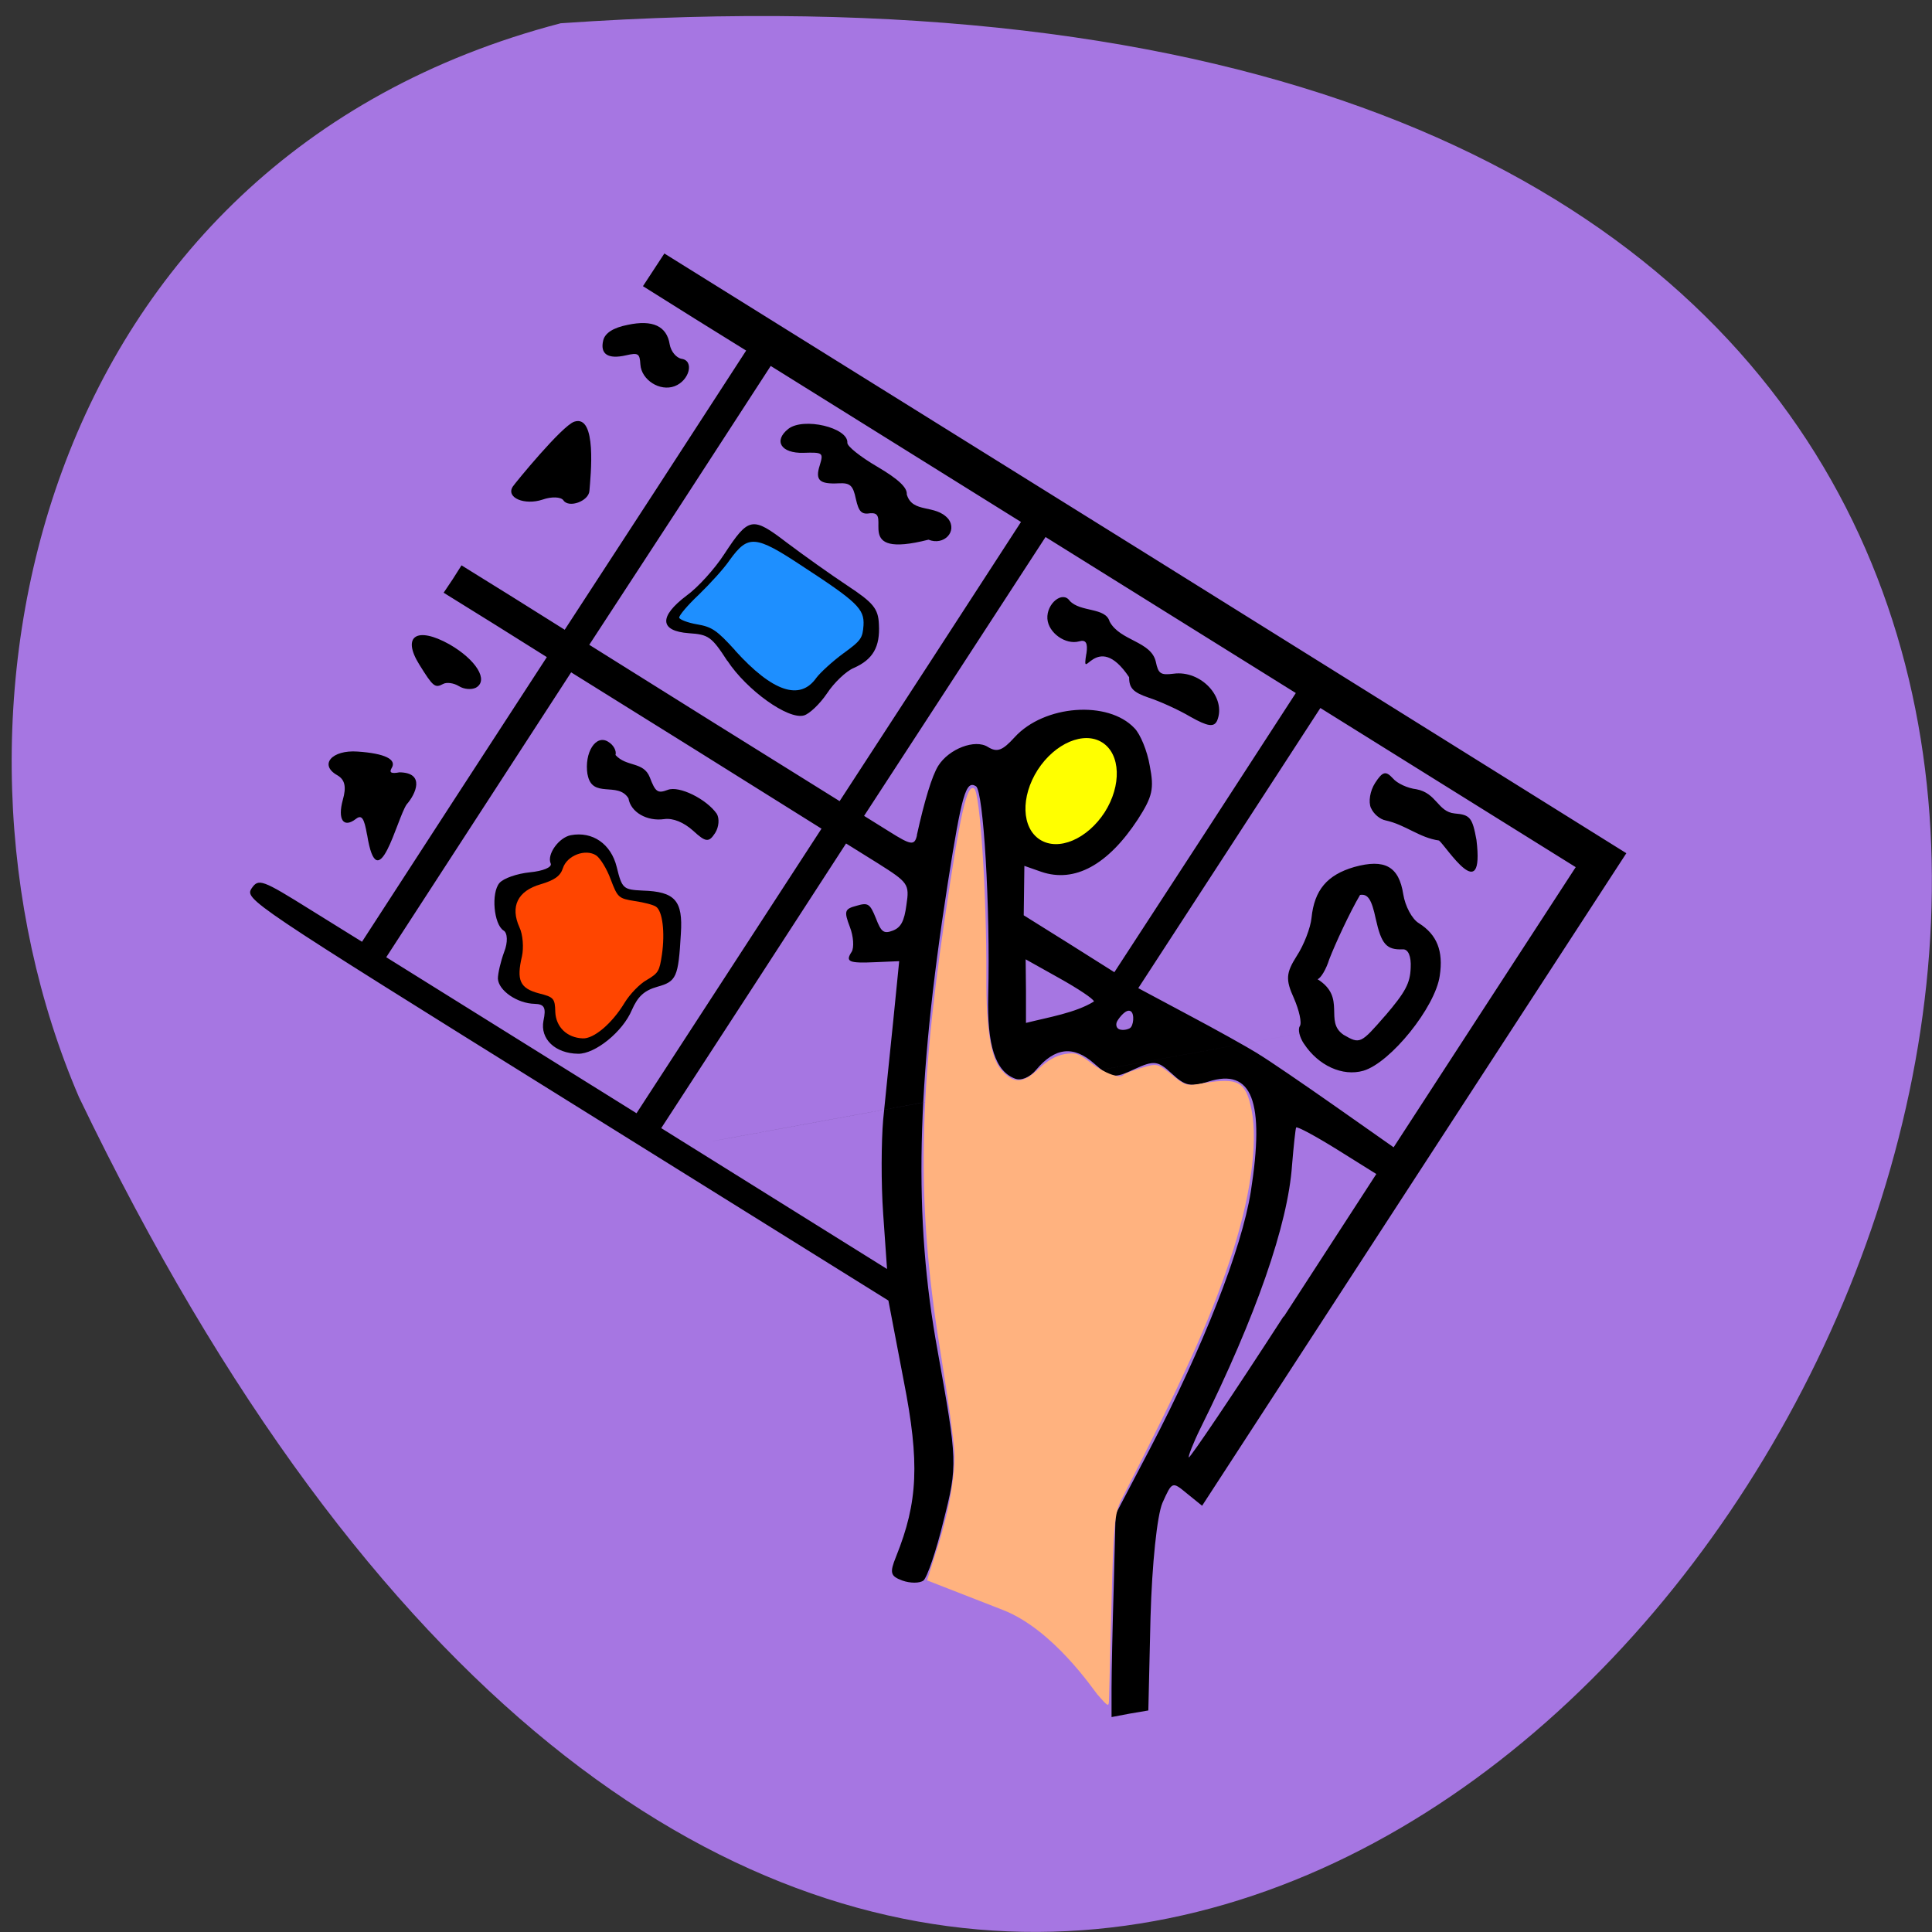<svg xmlns="http://www.w3.org/2000/svg" viewBox="0 0 24 24"><rect x="0" y="0" width="24" height="24" fill="#333333" stroke="none"/><path d="m 6.965 0.289 c 34.3 -2.383 8.59 43.656 -5.984 13.34 c -2.01 -4.672 -0.539 -11.637 5.984 -13.34" fill="#a676e2"/><path d="m 11.133 19.332 c 0.27 -0.672 0.293 -1.164 0.094 -2.176 l -0.191 -1 l -4 -2.492 c -3.957 -2.465 -3.996 -2.492 -3.91 -2.629 c 0.086 -0.125 0.129 -0.109 0.73 0.266 l 0.641 0.398 l 1.148 -1.77 l 1.148 -1.766 l -0.641 -0.402 l -0.641 -0.398 l 0.113 -0.168 l 0.109 -0.172 l 0.641 0.398 l 0.641 0.402 l 1.129 -1.734 l 1.125 -1.734 l -0.641 -0.398 l -0.641 -0.402 l 0.266 -0.406 l 5.977 3.723 l 5.973 3.727 l -2.637 4.055 l -2.633 4.051 l -0.188 -0.152 c -0.184 -0.152 -0.184 -0.152 -0.305 0.117 c -0.066 0.156 -0.129 0.75 -0.148 1.422 l -0.027 1.156 l -0.23 0.039 l -0.227 0.043 v -0.359 c 0 -0.195 0.012 -0.762 0.027 -1.258 l 0.023 -0.902 l 0.43 -0.82 c 0.664 -1.273 1.137 -2.48 1.25 -3.188 c 0.176 -1.121 0.016 -1.539 -0.527 -1.367 c -0.215 0.07 -0.289 0.055 -0.453 -0.098 c -0.176 -0.164 -0.223 -0.168 -0.469 -0.055 c -0.25 0.117 -0.289 0.113 -0.5 -0.074 c -0.254 -0.223 -0.484 -0.199 -0.719 0.082 c -0.074 0.09 -0.184 0.137 -0.258 0.109 c -0.246 -0.09 -0.352 -0.41 -0.336 -1.035 c 0.027 -1.094 -0.059 -2.539 -0.152 -2.598 c -0.125 -0.078 -0.176 0.094 -0.352 1.215 c -0.391 2.504 -0.426 4.148 -0.125 5.797 c 0.246 1.371 0.25 1.422 0.074 2.113 c -0.09 0.371 -0.203 0.703 -0.25 0.742 c -0.047 0.035 -0.164 0.035 -0.262 0 c -0.148 -0.055 -0.16 -0.094 -0.078 -0.297 m -2.074 -7.277 l 1.148 -1.766 l -1.555 -0.973 l -1.555 -0.969 l -2.297 3.539 l 3.109 1.938 m -1.156 -1.148 c 0.035 -0.164 0.012 -0.207 -0.109 -0.211 c -0.215 -0.004 -0.449 -0.164 -0.457 -0.313 c 0 -0.066 0.035 -0.215 0.078 -0.332 c 0.047 -0.117 0.043 -0.238 -0.008 -0.266 c -0.121 -0.078 -0.156 -0.465 -0.051 -0.59 c 0.051 -0.059 0.219 -0.117 0.379 -0.133 c 0.164 -0.016 0.277 -0.063 0.258 -0.109 c -0.051 -0.113 0.102 -0.324 0.25 -0.352 c 0.27 -0.051 0.5 0.109 0.57 0.395 c 0.066 0.27 0.082 0.281 0.32 0.293 c 0.406 0.012 0.504 0.125 0.477 0.535 c -0.031 0.543 -0.055 0.594 -0.293 0.66 c -0.164 0.047 -0.242 0.121 -0.316 0.289 c -0.113 0.27 -0.457 0.547 -0.668 0.543 c -0.285 -0.004 -0.473 -0.184 -0.43 -0.41 m 0.547 -3.059 c -0.043 -0.273 0.105 -0.504 0.258 -0.406 c 0.066 0.039 0.105 0.113 0.09 0.164 c 0.137 0.152 0.348 0.078 0.426 0.277 c 0.07 0.184 0.098 0.203 0.223 0.156 c 0.141 -0.055 0.48 0.113 0.609 0.297 c 0.035 0.059 0.027 0.164 -0.02 0.238 c -0.078 0.121 -0.117 0.117 -0.273 -0.027 c -0.117 -0.105 -0.25 -0.16 -0.359 -0.145 c -0.215 0.031 -0.418 -0.086 -0.445 -0.258 c -0.133 -0.215 -0.453 0.012 -0.508 -0.297 m 3.672 5.457 c -0.027 -0.379 -0.023 -0.902 0 -1.168 c 0.027 -0.266 0.082 -0.816 0.125 -1.227 l 0.074 -0.742 l -0.285 0.012 c -0.344 0.016 -0.387 -0.004 -0.305 -0.129 c 0.031 -0.051 0.023 -0.191 -0.023 -0.309 c -0.074 -0.195 -0.066 -0.223 0.082 -0.262 c 0.145 -0.043 0.168 -0.027 0.242 0.156 c 0.066 0.172 0.098 0.195 0.211 0.152 c 0.098 -0.039 0.141 -0.113 0.168 -0.32 c 0.039 -0.258 0.023 -0.277 -0.355 -0.516 l -0.395 -0.246 l -1.148 1.77 l -1.148 1.766 l 2.805 1.75 m 4.93 0.59 l 1.148 -1.77 l -0.488 -0.305 c -0.27 -0.168 -0.496 -0.289 -0.508 -0.273 c -0.008 0.016 -0.031 0.227 -0.051 0.469 c -0.051 0.734 -0.445 1.871 -1.137 3.266 c -0.094 0.191 -0.156 0.355 -0.145 0.363 c 0.016 0.008 0.547 -0.777 1.176 -1.75 m -2.355 -3.914 c -0.004 -0.031 -0.199 -0.16 -0.43 -0.289 l -0.418 -0.234 l 0.004 0.395 v 0.395 c 0.277 -0.07 0.617 -0.125 0.844 -0.266 m 0.445 0.332 c 0.047 -0.023 0.063 -0.18 0.012 -0.211 c -0.055 -0.035 -0.141 0.078 -0.164 0.117 c -0.023 0.035 -0.02 0.082 0.012 0.102 c 0.031 0.02 0.098 0.016 0.141 -0.008 m -2.477 -4.555 l 1.125 -1.734 l -3.109 -1.938 l -1.125 1.734 l -1.129 1.73 l 1.555 0.973 l 1.555 0.969 m -1.395 -1.742 c -0.195 -0.301 -0.234 -0.328 -0.477 -0.344 c -0.367 -0.027 -0.375 -0.207 -0.027 -0.469 c 0.141 -0.102 0.348 -0.332 0.465 -0.512 c 0.305 -0.465 0.348 -0.473 0.777 -0.145 c 0.207 0.156 0.543 0.395 0.754 0.535 c 0.32 0.211 0.383 0.285 0.391 0.48 c 0.016 0.281 -0.074 0.438 -0.313 0.543 c -0.094 0.039 -0.246 0.184 -0.332 0.316 c -0.09 0.133 -0.219 0.254 -0.285 0.273 c -0.195 0.059 -0.715 -0.316 -0.953 -0.68 m 1.781 -1.832 c -0.113 0.02 -0.148 -0.016 -0.184 -0.176 c -0.035 -0.168 -0.07 -0.203 -0.215 -0.195 c -0.238 0.012 -0.293 -0.039 -0.234 -0.223 c 0.047 -0.156 0.043 -0.164 -0.203 -0.156 c -0.277 0.008 -0.375 -0.148 -0.188 -0.297 c 0.188 -0.148 0.746 -0.016 0.734 0.172 c -0.004 0.043 0.164 0.176 0.371 0.297 c 0.266 0.156 0.375 0.262 0.367 0.344 c 0.07 0.242 0.355 0.117 0.516 0.305 c 0.117 0.156 -0.055 0.336 -0.246 0.258 c -0.965 0.246 -0.438 -0.355 -0.719 -0.328 m 0.574 4 c 0.094 -0.426 0.188 -0.738 0.266 -0.863 c 0.133 -0.211 0.457 -0.336 0.617 -0.234 c 0.113 0.07 0.18 0.047 0.332 -0.121 c 0.367 -0.402 1.16 -0.461 1.488 -0.113 c 0.074 0.074 0.16 0.285 0.191 0.469 c 0.055 0.285 0.035 0.379 -0.148 0.664 c -0.371 0.566 -0.785 0.793 -1.199 0.652 l -0.211 -0.074 l -0.004 0.309 l -0.004 0.305 l 0.563 0.352 l 0.563 0.355 l 1.129 -1.734 l 1.125 -1.734 l -3.109 -1.938 l -1.125 1.73 l -1.129 1.734 l 0.313 0.195 c 0.273 0.172 0.313 0.176 0.344 0.047 m 2.105 -2.258 c 0.02 -0.133 -0.008 -0.176 -0.09 -0.152 c -0.168 0.047 -0.383 -0.105 -0.395 -0.281 c -0.012 -0.188 0.188 -0.352 0.277 -0.223 c 0.133 0.145 0.445 0.078 0.496 0.258 c 0.129 0.242 0.516 0.242 0.574 0.5 c 0.031 0.148 0.059 0.168 0.219 0.148 c 0.344 -0.047 0.66 0.297 0.543 0.582 c -0.039 0.086 -0.117 0.074 -0.332 -0.047 c -0.152 -0.09 -0.387 -0.195 -0.52 -0.238 c -0.191 -0.066 -0.242 -0.117 -0.242 -0.254 c -0.41 -0.613 -0.598 0.113 -0.531 -0.293 m 2.129 4.969 c 0.137 0.082 0.57 0.379 0.965 0.656 l 0.723 0.508 l 1.129 -1.738 l 1.133 -1.742 l -3.172 -1.977 l -1.129 1.738 l -1.133 1.742 l 0.621 0.332 c 0.34 0.18 0.73 0.398 0.863 0.48 m 0.574 -0.121 c -0.055 -0.082 -0.078 -0.18 -0.051 -0.219 c 0.027 -0.043 -0.008 -0.195 -0.074 -0.348 c -0.105 -0.23 -0.098 -0.313 0.035 -0.523 c 0.09 -0.137 0.172 -0.352 0.184 -0.473 c 0.035 -0.348 0.195 -0.535 0.531 -0.633 c 0.379 -0.105 0.555 -0.008 0.609 0.34 c 0.023 0.145 0.109 0.309 0.195 0.359 c 0.223 0.141 0.305 0.344 0.258 0.652 c -0.055 0.391 -0.613 1.082 -0.949 1.18 c -0.258 0.074 -0.559 -0.063 -0.738 -0.336 m 1.01 -0.348 c 0.25 -0.293 0.309 -0.402 0.316 -0.594 c 0.008 -0.145 -0.031 -0.234 -0.098 -0.23 c -0.203 0.008 -0.266 -0.063 -0.336 -0.379 c -0.051 -0.242 -0.098 -0.313 -0.195 -0.297 c -0.129 0.219 -0.309 0.609 -0.383 0.801 c -0.039 0.125 -0.105 0.234 -0.145 0.246 c 0.367 0.23 0.074 0.523 0.324 0.691 c 0.203 0.117 0.211 0.113 0.516 -0.238 m -0.414 0.102 c -13.785 2.527 -6.891 1.266 0 0 m 0.238 -2.68 c -0.035 -0.078 -0.012 -0.215 0.051 -0.313 c 0.094 -0.145 0.133 -0.152 0.219 -0.059 c 0.055 0.066 0.188 0.125 0.293 0.137 c 0.254 0.047 0.266 0.281 0.477 0.301 c 0.191 0.016 0.219 0.051 0.27 0.328 c 0.102 0.844 -0.371 0.086 -0.465 0.008 c -0.246 -0.035 -0.414 -0.195 -0.664 -0.25 c -0.066 -0.012 -0.148 -0.078 -0.18 -0.152 m -12.473 0.328 c -0.035 -0.203 -0.066 -0.25 -0.137 -0.195 c -0.156 0.121 -0.23 0.008 -0.164 -0.234 c 0.047 -0.164 0.027 -0.254 -0.07 -0.309 c -0.227 -0.129 -0.066 -0.316 0.254 -0.293 c 0.34 0.023 0.492 0.098 0.422 0.207 c -0.031 0.055 -0.004 0.07 0.098 0.051 c 0.324 0.004 0.203 0.27 0.09 0.398 c -0.121 0.172 -0.359 1.207 -0.492 0.375 m 0.648 -2.113 c -0.219 -0.352 -0.031 -0.477 0.375 -0.25 c 0.332 0.191 0.492 0.449 0.328 0.539 c -0.055 0.027 -0.148 0.02 -0.211 -0.02 c -0.063 -0.039 -0.152 -0.051 -0.195 -0.027 c -0.102 0.055 -0.125 0.035 -0.297 -0.242 m 1.16 -2.207 c 0.031 -0.047 0.613 -0.758 0.766 -0.809 c 0.285 -0.094 0.203 0.672 0.188 0.859 c -0.008 0.129 -0.258 0.219 -0.324 0.117 c -0.031 -0.043 -0.148 -0.047 -0.258 -0.008 c -0.223 0.074 -0.457 -0.023 -0.371 -0.16 m 1.125 -1.82 c 0.023 -0.09 0.125 -0.156 0.305 -0.191 c 0.309 -0.066 0.484 0.016 0.52 0.242 c 0.016 0.09 0.082 0.168 0.148 0.18 c 0.16 0.023 0.098 0.27 -0.086 0.34 c -0.184 0.07 -0.414 -0.078 -0.426 -0.27 c -0.008 -0.137 -0.027 -0.148 -0.18 -0.113 c -0.223 0.051 -0.324 -0.016 -0.281 -0.188"/><g fill-rule="evenodd"><path d="m 13.633 21.05 c -0.051 -0.059 -0.551 -0.809 -1.176 -1.051 l -0.941 -0.367 l 0.105 -0.332 c 0.16 -0.484 0.25 -0.973 0.234 -1.27 c -0.008 -0.145 -0.078 -0.652 -0.156 -1.133 c -0.309 -1.852 -0.301 -3.176 0.035 -5.473 c 0.195 -1.324 0.277 -1.688 0.367 -1.629 c 0.074 0.047 0.156 1.305 0.152 2.34 c -0.004 0.633 0.055 1 0.18 1.148 c 0.156 0.184 0.273 0.18 0.473 -0.008 c 0.105 -0.102 0.211 -0.16 0.316 -0.18 c 0.137 -0.023 0.172 -0.012 0.336 0.113 c 0.168 0.129 0.367 0.199 0.402 0.141 c 0.008 -0.012 0.105 -0.047 0.215 -0.082 c 0.199 -0.059 0.203 -0.059 0.379 0.082 c 0.172 0.141 0.184 0.145 0.406 0.105 c 0.422 -0.07 0.516 -0.016 0.586 0.328 c 0.086 0.422 -0.016 1.129 -0.27 1.879 c -0.262 0.777 -0.574 1.461 -1.348 2.973 c -0.082 0.164 -0.098 0.328 -0.121 1.316 c -0.016 0.621 -0.031 1.152 -0.031 1.184 c -0.004 0.07 -0.016 0.063 -0.145 -0.086" fill="#ffb27f"/><path d="m 6.898 12.57 c -0.004 -0.168 -0.02 -0.184 -0.203 -0.23 c -0.238 -0.063 -0.281 -0.164 -0.211 -0.461 c 0.023 -0.105 0.012 -0.27 -0.031 -0.359 c -0.117 -0.258 -0.023 -0.453 0.262 -0.535 c 0.172 -0.051 0.246 -0.102 0.277 -0.199 c 0.051 -0.16 0.281 -0.246 0.414 -0.16 c 0.051 0.035 0.133 0.168 0.18 0.297 c 0.086 0.227 0.098 0.238 0.297 0.27 c 0.113 0.016 0.234 0.047 0.266 0.07 c 0.082 0.055 0.113 0.32 0.074 0.594 c -0.031 0.207 -0.043 0.23 -0.188 0.316 c -0.086 0.047 -0.211 0.176 -0.277 0.285 c -0.156 0.258 -0.383 0.449 -0.52 0.441 c -0.195 -0.008 -0.332 -0.141 -0.34 -0.328" fill="#ff4500"/><path d="m 9.133 8.08 c -0.227 -0.25 -0.289 -0.293 -0.473 -0.324 c -0.117 -0.02 -0.215 -0.059 -0.223 -0.082 c -0.004 -0.027 0.105 -0.156 0.242 -0.285 c 0.137 -0.133 0.313 -0.324 0.387 -0.434 c 0.227 -0.313 0.316 -0.309 0.895 0.074 c 0.688 0.449 0.777 0.535 0.766 0.738 c -0.012 0.16 -0.027 0.188 -0.254 0.352 c -0.133 0.098 -0.281 0.234 -0.332 0.301 c -0.203 0.289 -0.543 0.176 -1.01 -0.34" fill="#1e8fff"/><path d="m 13.723 10.09 c -0.215 0.332 -0.574 0.488 -0.805 0.34 c -0.227 -0.145 -0.242 -0.531 -0.027 -0.867 c 0.215 -0.332 0.574 -0.484 0.801 -0.34 c 0.23 0.145 0.242 0.535 0.031 0.867" fill="#ff0"/></g></svg>
